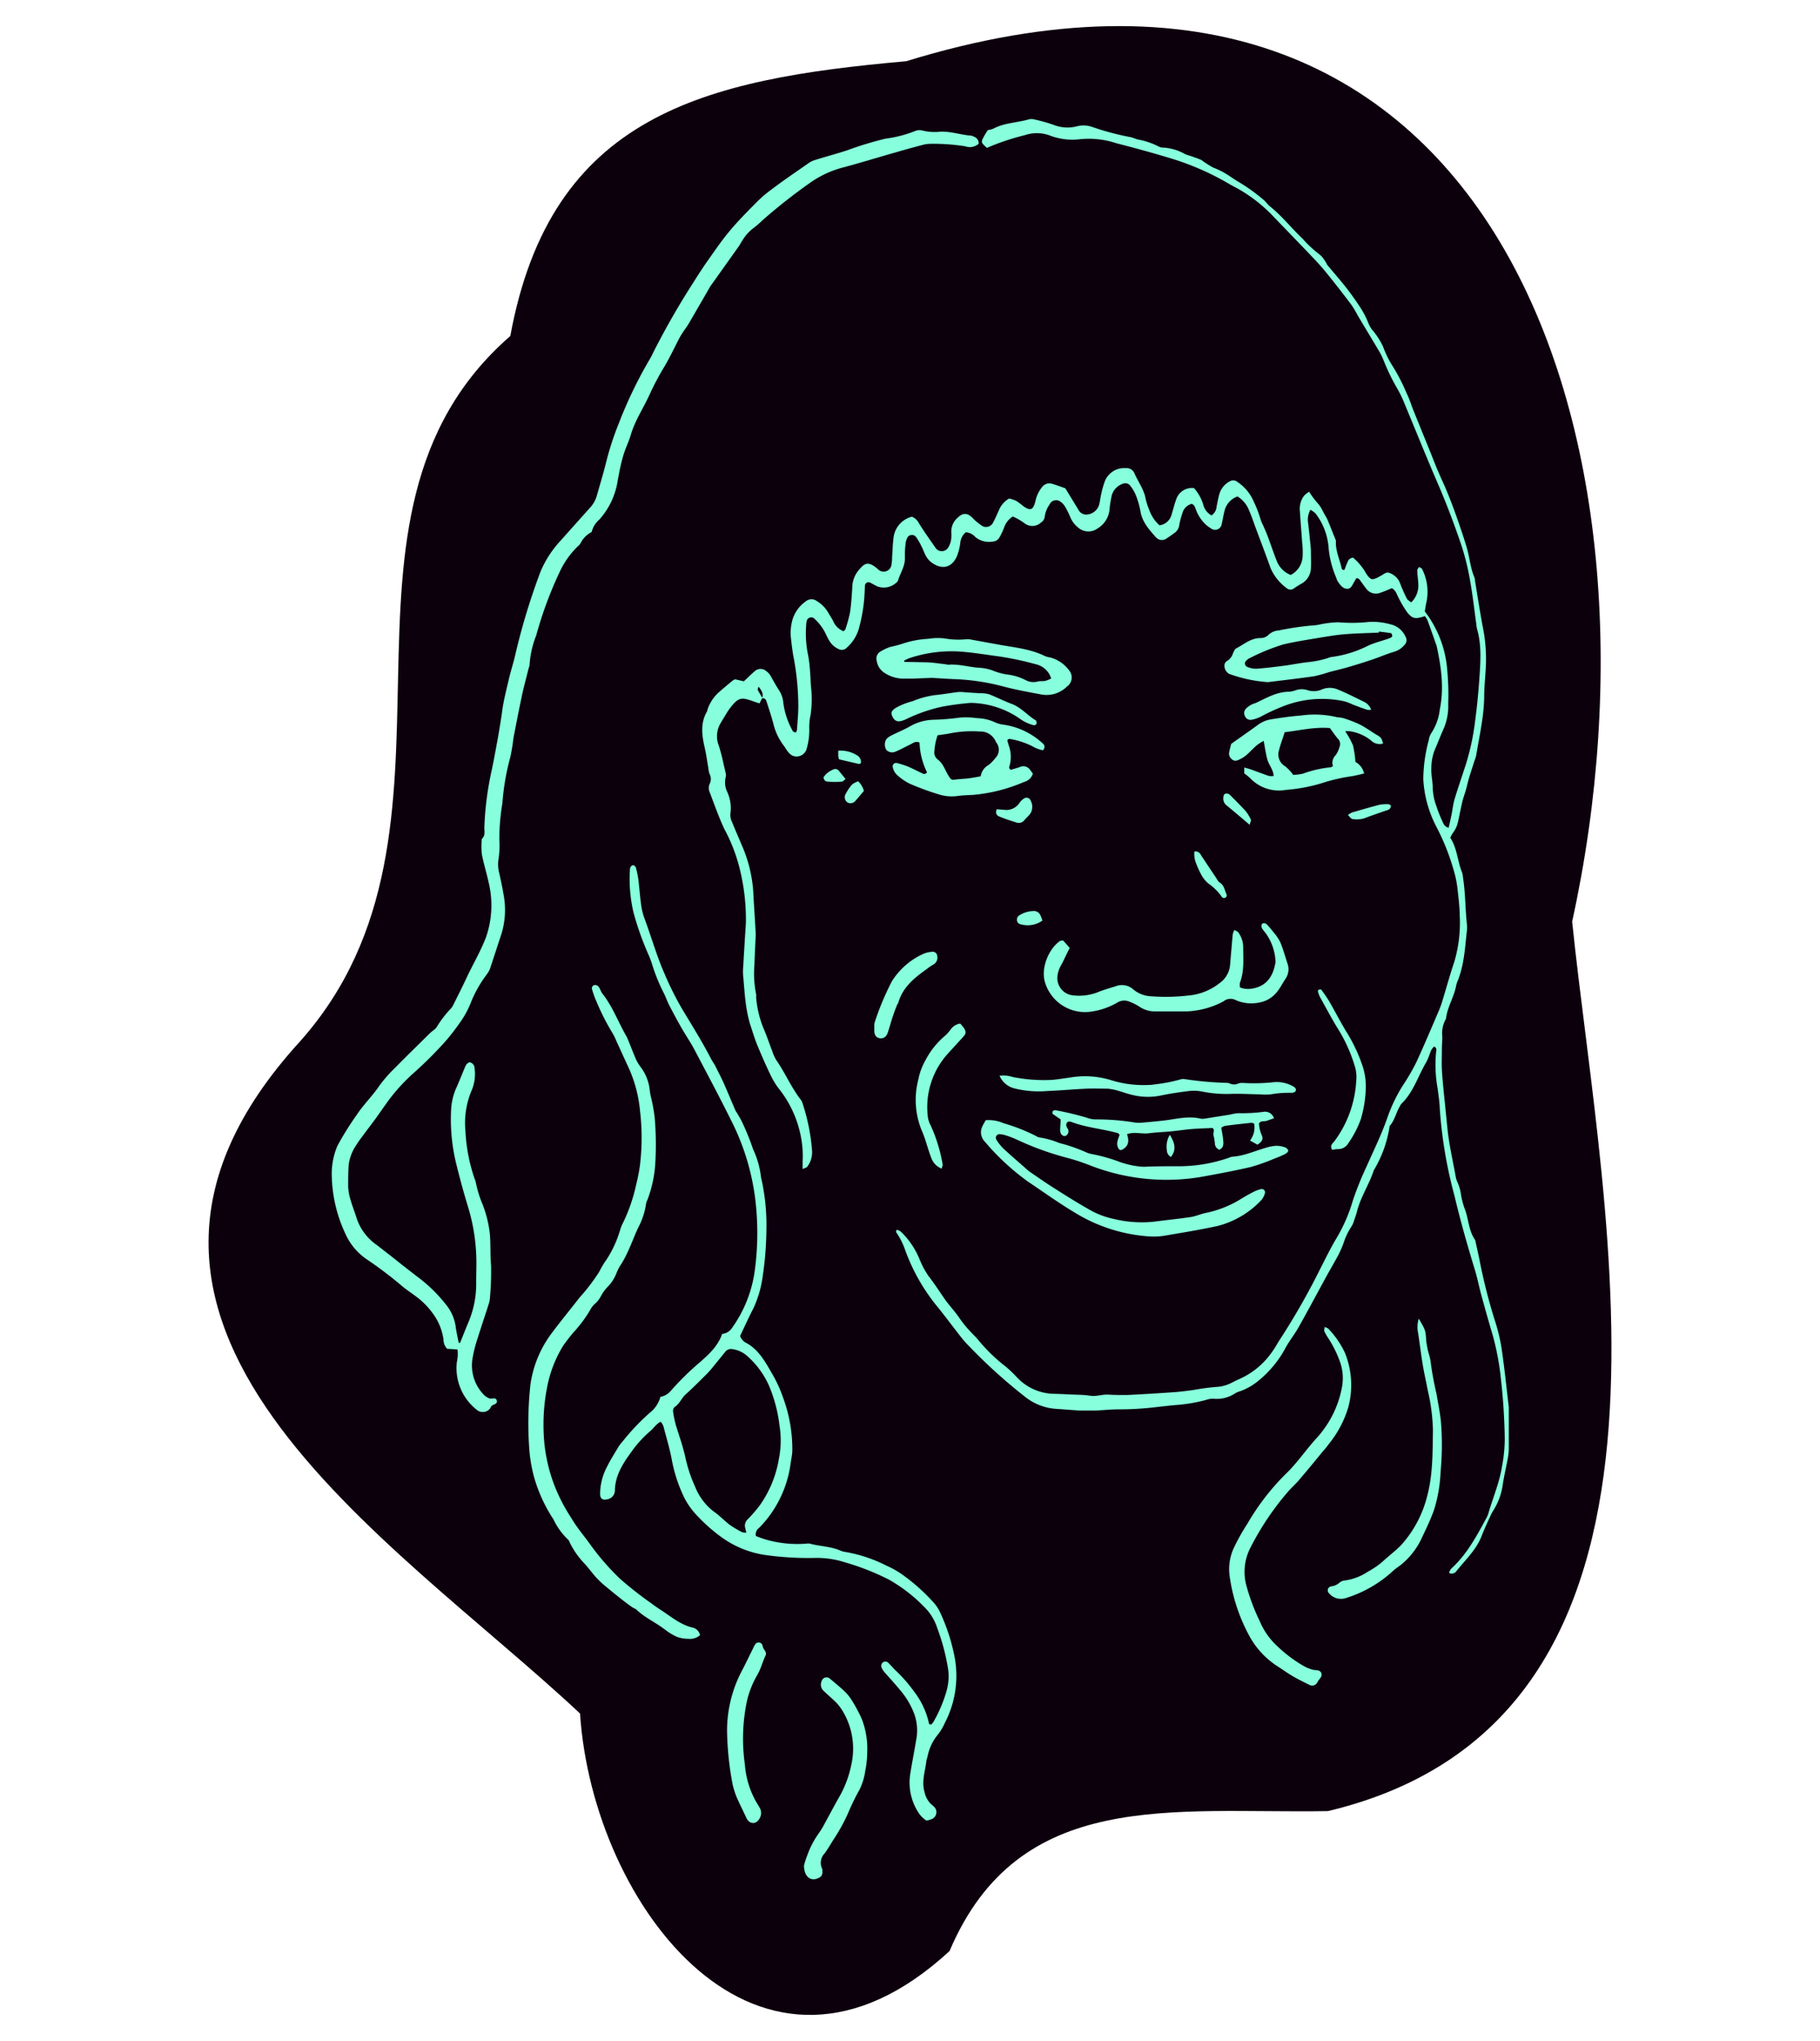 <svg id="Layer_1" data-name="Layer 1" xmlns="http://www.w3.org/2000/svg" viewBox="0 0 330 370"><defs><style>.cls-1{fill:#0d000d;}.cls-2{fill:#87ffdd;}</style></defs><path class="cls-1" d="M285.06,167.07c5.52,53.73,26.26,144.47-44.29,161.25-28.14.48-56-4.28-68.6,25.37-34.46,31.74-64.71-8.16-67-43.06C71.27,278.82,7.58,240,54.41,188.78c34.42-38.66.26-94.9,38.12-127.87,7.35-40.12,35.08-46.56,71.78-49.81C271.12-21.83,304.3,79.37,285.06,167.07Z"/><path class="cls-2" d="M138.18,126.61c.49-.12.7.22.81.56.45,1.41.93,2.81,1.29,4.24a10.63,10.63,0,0,0,1.85,3.79c.26.34.45.74.73,1.06a2.44,2.44,0,0,0,.82.72,1.9,1.9,0,0,0,2.6-1.29,12.45,12.45,0,0,0,.46-3.46,10.12,10.12,0,0,1,.22-2.55,19.68,19.68,0,0,0,.11-5c-.11-.91-.09-1.84-.18-2.75a23.81,23.81,0,0,0-.43-3.48,19.31,19.31,0,0,1-.27-5.31,2.43,2.43,0,0,1,.08-.54.83.83,0,0,1,1.44-.4,9,9,0,0,1,2,2.68,12.49,12.49,0,0,0,.68,1.31,3.69,3.69,0,0,0,1.64,1.46,1.22,1.22,0,0,0,1.51-.24,7.22,7.22,0,0,0,2.26-3.73,29.93,29.93,0,0,0,.91-5.24c.05-.79.08-1.58.13-2.37a.66.66,0,0,1,.85-.49c.5.24,1,.56,1.49.76a3.36,3.36,0,0,0,3.42-.79.75.75,0,0,0,.22-.29c.42-1.4,1.33-2.65,1.25-4.21a17.54,17.54,0,0,1,.12-2.4,2.91,2.91,0,0,1,.27-1.05.94.94,0,0,1,1.66-.22,11.27,11.27,0,0,1,1,1.74c.26.48.41,1,.68,1.5a3.87,3.87,0,0,0,.89,1.18c1.71,1.39,3.76,1.47,4.83-1a10,10,0,0,0,.59-2.31,2.85,2.85,0,0,1,1-2,2.49,2.49,0,0,1,1.74.87,3.9,3.9,0,0,0,3.14.82,1.48,1.48,0,0,0,1.21-.73,10.78,10.78,0,0,0,.86-1.82,3.86,3.86,0,0,1,1.58-2,11.14,11.14,0,0,1,2.22,1.3,2.3,2.3,0,0,0,2.91-.22,1.4,1.4,0,0,0,.66-1.06,4.94,4.94,0,0,1,.88-2.2,1.29,1.29,0,0,1,2-.48,2.9,2.9,0,0,1,.76.8c.38.63.71,1.29,1,2a4.81,4.81,0,0,0,1.74,2.11,2.78,2.78,0,0,0,3.16-.06,4.49,4.49,0,0,0,2.21-3.44,15.62,15.62,0,0,1,.32-2.16,3.09,3.09,0,0,1,2-2.49,1.15,1.15,0,0,1,1.49.39,7.34,7.34,0,0,1,1,1.75,15.57,15.57,0,0,1,.8,2.84c.32,1.94,1.58,3.31,2.8,4.69a1.44,1.44,0,0,0,2,.16c.48-.29.92-.63,1.37-.95a2,2,0,0,0,.85-1.37,14.65,14.65,0,0,1,.56-2.14,2.36,2.36,0,0,1,1.7-1.76c.58.2.63.74.82,1.17a7.13,7.13,0,0,0,1.74,2.59,5.78,5.78,0,0,0,.9.66,1.22,1.22,0,0,0,2-.82c.18-.71.27-1.45.46-2.16A3.68,3.68,0,0,1,224.38,90a5.09,5.09,0,0,1,2.13,2.61c.45,1,.79,2.07,1.18,3.11.9,2.42,1.83,4.84,2.69,7.27a8.9,8.9,0,0,0,3,3.69,1,1,0,0,0,1.21,0c.41-.29.83-.55,1.26-.8a3.34,3.34,0,0,0,1.84-2.81c.06-1.1,0-2.21,0-3.31-.05-.86-.16-1.71-.24-2.57s-.18-1.46-.23-2.19a3.71,3.71,0,0,1,.38-2.59,4.14,4.14,0,0,1,.93.67,11.56,11.56,0,0,1,2.36,6.11,17.44,17.44,0,0,0,1.39,5.53,3.71,3.71,0,0,0,.27.68c.43.6.89,1.29,1.67,1.34s1-.76,1.37-1.34l.32-.56c.49-.06.62.27.8.5.33.44.63.91,1,1.36a2.17,2.17,0,0,0,2.66.72c.7-.22,1.37-.54,2-.79.75.42.88,1.12,1.2,1.71a21.38,21.38,0,0,0,1.49,2.54c1,1.31,1.53,1.41,3.29.81a3.57,3.57,0,0,1,.47.72c.55,1.5,1.08,3,1.61,4.52a1.27,1.27,0,0,1,.06.18c.84,3.81,1.37,7.65.57,11.52a9.7,9.7,0,0,1-1.56,4.3,3.17,3.17,0,0,0-.43,1.21,27.9,27.9,0,0,0-1,7.1,21.11,21.11,0,0,0,2.38,8.65,41.31,41.31,0,0,1,3.38,8.77,19,19,0,0,1,.43,2.35c.18,1.65.4,3.31.42,5a25.1,25.1,0,0,1-1,8.39c-.75,2.22-1.37,4.48-2.05,6.71a18.1,18.1,0,0,1-.66,1.92c-1.36,3.18-2.7,6.35-4.14,9.49a40.51,40.51,0,0,1-2.6,4.46,28.71,28.71,0,0,0-2.74,5.83c-1.06,3-2.49,5.89-3.78,8.82a56.73,56.73,0,0,0-2.41,6,29.27,29.27,0,0,1-2.83,6.6c-1.15,1.89-2.12,3.9-3.13,5.87a127.3,127.3,0,0,1-7.24,12.69c-.51.77-.93,1.6-1.49,2.34a14.2,14.2,0,0,1-5.95,4.89c-.46.19-.9.44-1.34.65a6.71,6.71,0,0,1-2.84.76,40.55,40.55,0,0,0-4.07.55c-1.17.15-2.34.32-3.52.4q-4.28.3-8.56.51c-1.11,0-2.24,0-3.36-.07s-2.18.38-3.31.2-2.23-.17-3.35-.22-2.24-.11-3.35-.13a9.41,9.41,0,0,1-6.58-3,22.38,22.38,0,0,0-2-1.91,30.79,30.79,0,0,1-5.13-5c-.31-.38-.68-.71-1-1.06a20.12,20.12,0,0,1-2.35-2.85c-.76-1.11-1.7-2.11-2.5-3.2-1-1.43-2-3-3.06-4.35a15.78,15.78,0,0,1-1.6-3,14.73,14.73,0,0,0-3-4.63c-.34-.32-.65-.72-1.2-.7,0,.18-.11.33-.07.38a13.15,13.15,0,0,1,1.66,3.28,34.81,34.81,0,0,0,5.48,9.81c1.6,1.95,3.11,4,4.68,6a17.66,17.66,0,0,0,1.35,1.52,96.14,96.14,0,0,0,10.32,9.33,10.08,10.08,0,0,0,5.67,2.12c1.42.09,2.85.23,4.28.3.87,0,1.74,0,2.61,0,1.49-.06,3-.23,4.48-.22a56.41,56.41,0,0,0,6.5-.39c1.42-.16,2.84-.33,4.27-.44a28.42,28.42,0,0,0,4.94-.89,3.82,3.82,0,0,1,1.28-.21,6,6,0,0,0,4-1,4.41,4.41,0,0,1,1-.4,11.27,11.27,0,0,0,3.18-1.85,19.47,19.47,0,0,0,5-6.11c.69-1.23,1.59-2.35,2.28-3.58,1.75-3.11,3.43-6.27,5.14-9.4.71-1.29,1.47-2.56,2.16-3.87a18.17,18.17,0,0,0,.86-2,12.28,12.28,0,0,1,1.43-3,3.65,3.65,0,0,0,.45-1c.2-.58.41-1.16.56-1.75.65-2.58,2.17-4.82,3-7.32a.87.87,0,0,1,.07-.17,21.82,21.82,0,0,0,2.81-7.72c0-.12,0-.27.11-.35.86-1,1.09-2.34,1.75-3.44a2.55,2.55,0,0,1,.29-.48c2.16-2.07,3-4.94,4.43-7.4.44-.73.68-1.58,1-2.36a3.62,3.62,0,0,1,.52-.65c.55.29.41.69.36,1a24,24,0,0,0,.28,6.61c.15,1.22.35,2.44.39,3.67a81.42,81.42,0,0,0,2.67,15.8c1.06,4.5,2.33,8.93,3.67,13.34.47,1.53.77,3.1,1.19,4.64.67,2.44,1.35,4.87,2.07,7.29a47.86,47.86,0,0,1,1.47,7.78,110.17,110.17,0,0,1,.71,11,27.53,27.53,0,0,1-.52,5.12c-.48,2.94-1.67,5.66-2.48,8.49a3.71,3.71,0,0,1-.3.68c-1.78,3.31-3.55,6.63-6.39,9.23a2.07,2.07,0,0,0-.37.61s0,.11.05.23a1.07,1.07,0,0,0,1.28-.43c1.6-2,3.55-3.8,4.52-6.28.47-1.2,1-2.37,1.55-3.54a7.36,7.36,0,0,1,.6-1.15,11.88,11.88,0,0,0,1.72-4.82c.25-1.58.62-3.14.91-4.71a10,10,0,0,0,.16-1.64c0-2.34,0-4.68,0-7a5,5,0,0,0,0-.55c-.43-3.61-.79-7.22-1.33-10.8a33.36,33.36,0,0,0-1.29-5.19,100.5,100.5,0,0,1-2.66-10.55c-.23-1.14-.49-2.28-.74-3.42a1.07,1.07,0,0,0-.1-.36c-1.13-1.62-1.15-3.6-1.78-5.38a14.49,14.49,0,0,1-.74-2.65,8.69,8.69,0,0,0-.76-2.64,3.69,3.69,0,0,1-.24-.88c-.51-2.84-1.18-5.67-1.47-8.54-.21-2-.4-4-.61-6-.16-1.59-.32-3.18-.41-4.77-.06-1.22,0-2.46,0-3.68,0-.8.1-1.6.07-2.4a5.23,5.23,0,0,1,.6-3,.53.53,0,0,0,.08-.17c.21-2,1.39-3.8,1.8-5.79a4.52,4.52,0,0,1,.25-.89c1.26-3,1.39-6.22,1.75-9.39a4.76,4.76,0,0,0,0-.92c-.32-2.87-.27-5.77-.73-8.63a3.87,3.87,0,0,0-.17-.9c-.82-2-.87-4.34-2.13-6.27a6.48,6.48,0,0,1,.57-1,4.9,4.9,0,0,0,.86-2c.27-1.2.49-2.41.78-3.6.17-.72.44-1.41.64-2.12s.35-1.43.56-2.13c.3-1,.63-2,.95-3a8.68,8.68,0,0,0,.34-1.06c.57-3.51,1.4-7,1.45-10.57,0-1.84.21-3.67.3-5.51a29.11,29.11,0,0,0-.47-6.78c-.56-2.89-1-5.81-1.48-8.72a2.86,2.86,0,0,0-.13-.73c-.74-1.71-.85-3.57-1.37-5.33s-1.11-3.5-1.72-5.24-1.17-3.23-1.82-4.82c-.53-1.31-1.15-2.58-1.7-3.88-.43-1-.83-2.05-1.24-3.08l-3.19-7.86c-.41-1-.71-2.1-1.22-3.08a33.81,33.81,0,0,0-2.51-4.9,17.76,17.76,0,0,1-1.79-3.63,13.78,13.78,0,0,0-2-3.07,4.81,4.81,0,0,1-.69-1.26,16.32,16.32,0,0,0-1.45-2.78c-.84-1.28-1.74-2.54-2.69-3.75s-2.13-2.55-3.2-3.83c-.19-.23-.28-.54-.47-.78a4.45,4.45,0,0,0-1.05-1.25,20.15,20.15,0,0,1-3-2.79c-2-1.88-3.73-4.11-5.91-5.86-.43-.35-.75-.82-1.16-1.19a34.27,34.27,0,0,0-5-3.54l-.93-.61a14.43,14.43,0,0,0-3.27-1.74A20,20,0,0,1,217.82,29c-.62-.28-1.27-.48-1.9-.71a9.44,9.44,0,0,1-1.06-.36,9,9,0,0,0-4.08-1.18,1.65,1.65,0,0,1-.72-.2,13.23,13.23,0,0,0-3.68-1.25c-.48-.1-.93-.35-1.41-.44A48.66,48.66,0,0,1,198,23a4.76,4.76,0,0,0-2.75-.1,6.81,6.81,0,0,1-4.2-.26,29.08,29.08,0,0,0-3.57-1,1.83,1.83,0,0,0-.93,0c-2.13.62-4.44.61-6.45,1.69a4.53,4.53,0,0,1-1,.26c-.23.39-.51.79-.73,1.22-.53,1-.52,1,.58,2,.29-.13.63-.26.95-.41a46.05,46.05,0,0,1,6-1.92,6.74,6.74,0,0,1,4.39.06,11.4,11.4,0,0,0,5.69.68,16,16,0,0,1,6.45.75c3.36.86,6.72,1.78,10,2.78a49.07,49.07,0,0,1,10.54,4.65c.53.31,1.09.59,1.63.89A27.4,27.4,0,0,1,231,39.36c2.44,2.54,4.9,5.06,7.32,7.62.86.89,1.67,1.83,2.44,2.79q2.21,2.74,4.32,5.55a21.05,21.05,0,0,1,1.12,1.9c1.23,2.07,2.48,4.12,3.7,6.18a11.89,11.89,0,0,1,1,2,38.26,38.26,0,0,0,2.6,5.3,19.36,19.36,0,0,1,.9,1.83c2.11,5.06,4.15,10.14,6.32,15.17,1.57,3.62,2.95,7.31,4.21,11a45.43,45.43,0,0,1,1.6,6.43c.49,2.66.78,5.35,1.15,8a5.56,5.56,0,0,0,.14.91c.89,3.09.6,6.23.39,9.35-.18,2.51-.43,5-.77,7.52a43.91,43.91,0,0,1-1.68,7.75c-.67,2.05-1.37,4.08-2,6.15-.28.94-.38,1.92-.57,2.89-.16.77-.34,1.54-.52,2.36-.84-.21-1-.87-1.24-1.39a23.62,23.62,0,0,1-1-2.57,10.54,10.54,0,0,1-.65-3.22c0-1.2-.31-2.41-.25-3.64a9.16,9.16,0,0,1,.59-3.24c.59-1.36,1.11-2.74,1.72-4.08a10.53,10.53,0,0,0,.75-4.34,47.08,47.08,0,0,0-.17-6,19.9,19.9,0,0,0-4.08-10.74c.09-.51.15-1.06.28-1.59a9.1,9.1,0,0,0-.77-6.09c-.07-.17-.35-.26-.54-.38-.11.19-.33.39-.33.59,0,.79.14,1.59.18,2.39a4.25,4.25,0,0,1-1.28,3.44c-.26-.22-.62-.38-.77-.65-.41-.76-.74-1.56-1.08-2.34a8.09,8.09,0,0,0-.34-.86,3.34,3.34,0,0,0-1.82-1.51c-.59-.18-1,.3-1.53.55l-.49.28c-1.11.54-1.32.46-2.1-.63a10.43,10.43,0,0,0-2.4-2.94,1.09,1.09,0,0,0-1,.77c-.23.48-.4,1-.58,1.44-.48.06-.49-.25-.54-.45-.38-1.61-1.12-3.15-1-4.85-.5-1.25-1-2.51-1.51-3.75-.25-.56-.61-1.07-.88-1.62a5.56,5.56,0,0,0-1-1.5,16,16,0,0,1-1.47-2,4.86,4.86,0,0,0-.9.71,3.91,3.91,0,0,0-.78,2.78c.13,2,.29,3.93.43,5.89a13.7,13.7,0,0,1,.07,2.39,4,4,0,0,1-2.16,3.32,4.47,4.47,0,0,1-2.53-2.53c-.59-1.49-1.09-3-1.65-4.5-.23-.63-.52-1.25-.78-1.87a7.22,7.22,0,0,1-.56-1.36A20.79,20.79,0,0,0,227.36,91a8.15,8.15,0,0,0-3-3.64,1.19,1.19,0,0,0-1.4-.09,3.82,3.82,0,0,0-1.9,2.41c-.2.71-.32,1.44-.47,2.16a2.07,2.07,0,0,1-.92,1.59,3,3,0,0,1-1.51-2,8.08,8.08,0,0,0-1.66-2.94,3,3,0,0,0-3.25,2.09c-.32.87-.53,1.77-.8,2.65a2.63,2.63,0,0,1-2.21,2,6.65,6.65,0,0,1-1.84-2.74,12.24,12.24,0,0,1-.68-2.1c-.3-1.68-1.33-3-2-4.53a1.57,1.57,0,0,0-1.62-1,3.79,3.79,0,0,0-3.72,2.25,15.89,15.89,0,0,0-.71,2.47c-.15.6-.2,1.22-.35,1.82a2.49,2.49,0,0,1-2.1,1.86,1.58,1.58,0,0,1-1.7-.88c-.77-1.26-1.54-2.53-2.36-3.86-.75-.26-1.55-.57-2.38-.81a1.64,1.64,0,0,0-1.83.59,5.86,5.86,0,0,0-1.19,2.47c-.41,1.75-.94,1.94-2.37.87a10.07,10.07,0,0,0-1.19-.87,7,7,0,0,0-1.22-.4,4.34,4.34,0,0,0-1.9,2.23c-.33.67-.59,1.37-.95,2a1.43,1.43,0,0,1-2.33.53A8.47,8.47,0,0,1,176.45,94c-1-1.06-1.83-1.11-2.84-.12a3.3,3.3,0,0,0-1.12,2.63,6.56,6.56,0,0,1-.06,1.47,3.65,3.65,0,0,1-.46,1.2,1.36,1.36,0,0,1-2.33.15c-1-1.44-2.06-2.92-3-4.44a2.49,2.49,0,0,0-1.3-1.22A4.46,4.46,0,0,0,162,97.6c-.14,1.1-.16,2.21-.24,3.31a8.81,8.81,0,0,1-.12,1.46,1.43,1.43,0,0,1-2.41.86l-.13-.12c-1.84-1.59-2.47-.87-3.51.38a5,5,0,0,0-1.06,3.08c-.09,1.47-.19,3-.4,4.41a25,25,0,0,1-.81,3c0,.16-.21.28-.36.46a3.4,3.4,0,0,1-1.83-1.71c-.27-.61-.68-1.16-1-1.75a5.89,5.89,0,0,0-2-2,1.62,1.62,0,0,0-2.07.07,6.22,6.22,0,0,0-2.35,3.24,8.71,8.71,0,0,0-.31,3.29c.13,1.1.25,2.2.44,3.29a48.55,48.55,0,0,1,.91,9.16c0,1.41-.15,2.83-.24,4.24a1.78,1.78,0,0,1-.17.49.68.68,0,0,1-.73-.49,13.78,13.78,0,0,1-1.58-4.88,5,5,0,0,0-.87-2.4c-.53-.82-1-1.71-1.48-2.54a2.69,2.69,0,0,0-.75-.79,1.54,1.54,0,0,0-2.06,0c-.66.55-1.26,1.18-2,1.85l-1.57-.36a1.74,1.74,0,0,0-.47.24c-.86.71-1.71,1.42-2.55,2.16a7.36,7.36,0,0,0-2,3.09c-.05.11,0,.25-.1.35-1.2,2.09-.93,4.26-.42,6.46.29,1.26.46,2.54.68,3.81a4.24,4.24,0,0,0,.23,1.08,1.89,1.89,0,0,1,0,1.76,1.92,1.92,0,0,0,.05,1.62c.83,2.18,1.6,4.38,2.59,6.51A30.76,30.76,0,0,1,134,157a38.1,38.1,0,0,1,1.24,10.41c-.18,2.7-.34,5.4-.5,8.1a7.94,7.94,0,0,0,0,1.29c.29,3.12.4,6.27,1.4,9.28.39,1.17.74,2.35,1.21,3.48.8,1.93,1.64,3.85,2.56,5.72a13.83,13.83,0,0,0,1.62,2.47,20,20,0,0,1,4,10.75,19.7,19.7,0,0,1,0,2c0,.41,0,.83,0,1.43.38-.19.72-.25.85-.44a4.34,4.34,0,0,0,.87-2.78,36.08,36.08,0,0,0-1.66-8.48,3,3,0,0,0-.37-.84c-1.76-2.25-2.85-4.9-4.48-7.23a7.93,7.93,0,0,1-.74-1.68c-.54-1.37-1-2.8-1.59-4.13a19,19,0,0,1-1.31-5.54c0-.18.05-.38,0-.55a18.92,18.92,0,0,1-.31-5.31c.05-1.77.15-3.54.23-5.31a5.11,5.11,0,0,0,0-.55c-.15-2.57-.32-5.15-.46-7.73a25.23,25.23,0,0,0-2.15-8.35c-.54-1.31-1.13-2.6-1.64-3.91a3,3,0,0,1-.34-1.6,7,7,0,0,0-.57-3.94,4,4,0,0,1-.28-2.69,1.39,1.39,0,0,0,0-.73c-.4-1.66-.72-3.36-1.26-5a4.61,4.61,0,0,1,.31-4c.38-.64.77-1.27,1.15-1.9.13-.21.26-.42.4-.62,1.73-2.31,2.17-2.27,4.53-1.44.29.11.58.2,1,.33.19-.36.34-.67.51-1-.28-.48-.57-.95-.82-1.43-.05-.11.06-.29.13-.62C138.15,125.23,138.47,125.82,138.18,126.61Z"/><path class="cls-2" d="M81.07,244.51l1.88.12a6.47,6.47,0,0,1-.11,2.26,9.61,9.61,0,0,0,3.59,8.67,1.69,1.69,0,0,0,2.35-.13,2.65,2.65,0,0,0,.28-.47c.28-.42,1.25-.34,1-1.13-.23-.61-.91-.15-1.34-.33a3.12,3.12,0,0,1-.92-.58,7.62,7.62,0,0,1-2.13-6.61,24.52,24.52,0,0,1,1-3.91c.62-2,1.31-4,1.94-6a5.06,5.06,0,0,0,.25-1.44,53.29,53.29,0,0,0,.18-5.51c-.17-1.83-.07-3.69-.2-5.52a20.9,20.9,0,0,0-1.32-5.55,20.41,20.41,0,0,1-1.24-4,3.58,3.58,0,0,0-.23-.7A31.25,31.25,0,0,1,84.39,205a15.17,15.17,0,0,1,1.15-7.38,7.54,7.54,0,0,0,.5-4,1.09,1.09,0,0,0-.87-1.05c-.56.14-.74.6-.93,1.06-.47,1.14-.93,2.28-1.42,3.4a11.13,11.13,0,0,0-1,3.72,33.83,33.83,0,0,0,1,10.61c.6,2.44,1.27,4.88,2,7.28a34.45,34.45,0,0,1,1.52,8.7c.09,1.65,0,3.32,0,5A17.83,17.83,0,0,1,85,239.54c-.55,1.3-1.06,2.61-1.58,3.9l-.22,0a1.17,1.17,0,0,1-.09-.32c-.18-.91-.39-1.8-.5-2.71a8.08,8.08,0,0,0-1.69-3.84,26.72,26.72,0,0,0-5.3-5.16L73,229.37c-.87-.69-1.74-1.39-2.62-2.07s-1.55-1.22-2.35-1.81a9.54,9.54,0,0,1-3.45-4.92c-.36-1.12-.79-2.21-1.1-3.33a8.94,8.94,0,0,1-.35-2.17c0-1.29,0-2.59.09-3.88a8.16,8.16,0,0,1,1.36-3.58c.44-.74,1-1.42,1.49-2.11.66-.89,1.34-1.77,2-2.67.83-1.15,1.63-2.32,2.47-3.47a33.59,33.59,0,0,1,4.09-4.51,71.92,71.92,0,0,0,6.31-6.28,44.88,44.88,0,0,0,2.79-3.67,16.93,16.93,0,0,0,1.76-3.44,22,22,0,0,1,2.63-4.63,6,6,0,0,0,.68-1.09c.73-2.15,1.41-4.31,2.13-6.46a14.89,14.89,0,0,0,.34-7.29c-.19-1.21-.47-2.4-.72-3.6a6.31,6.31,0,0,1-.18-2.53,15.71,15.71,0,0,0,.17-3.63,39.46,39.46,0,0,1,.55-6.6,43.83,43.83,0,0,1,1.43-8.34,33.08,33.08,0,0,0,.57-3.45c.5-2.59,1-5.18,1.55-7.76.36-1.68.82-3.33,1.23-5a2.18,2.18,0,0,0,.15-.54,17.32,17.32,0,0,1,1.21-5.36,70.39,70.39,0,0,1,4.44-11.9A15.46,15.46,0,0,1,104.81,99a1.76,1.76,0,0,0,.47-.56,4.61,4.61,0,0,1,2-2,4.28,4.28,0,0,1,1.39-2.25A13.66,13.66,0,0,0,112,87.14c.27-1.51.55-3,1-4.5.36-1.3,1-2.52,1.37-3.8.81-2.75,2.46-5.1,3.58-7.69a49.63,49.63,0,0,1,2.63-4.87c.92-1.6,1.71-3.27,2.56-4.91.17-.32.36-.64.56-.95.4-.62.86-1.2,1.23-1.84,1.27-2.17,2.52-4.35,3.78-6.53a4.63,4.63,0,0,1,.31-.46l4.93-6.93c.25-.35.43-.75.68-1.1a7.72,7.72,0,0,1,1.8-2.07,18.18,18.18,0,0,0,1.84-1.57,100,100,0,0,1,8.58-6.76,18.32,18.32,0,0,1,6.2-2.85c3.18-.86,6.33-1.83,9.5-2.73,1.55-.45,3.11-.88,4.67-1.29a5.69,5.69,0,0,1,1.47-.22,37.3,37.3,0,0,1,6.33.45,2.42,2.42,0,0,0,2.43-.46,1.23,1.23,0,0,0-.85-1.27,1.51,1.51,0,0,0-.52-.2c-1.85-.13-3.64-.79-5.52-.72a9.3,9.3,0,0,1-3.32-.21,2,2,0,0,0-1.28.08,21.89,21.89,0,0,1-5.37,1.39,62.24,62.24,0,0,0-7.12,2.17l-1.42.44c-1.49.44-3,.86-4.46,1.33a4.27,4.27,0,0,0-1.13.61c-2.19,1.53-4.37,3-6.52,4.63a22.42,22.42,0,0,0-2.68,2.28c-1.7,1.71-3.4,3.42-4.94,5.26s-2.75,3.65-4.07,5.51c-.85,1.21-1.66,2.46-2.44,3.71a141.56,141.56,0,0,0-7.45,13,9.18,9.18,0,0,1-.52,1,78.34,78.34,0,0,0-5.62,11.63,53.76,53.76,0,0,0-2.34,7.18c-.49,2-1.11,4-1.67,6a5.44,5.44,0,0,1-1.28,2.22c-1.73,1.94-3.47,3.87-5.19,5.81A19.19,19.19,0,0,0,98,103.64,119.64,119.64,0,0,0,93.36,119c-.33,1.38-.77,2.73-1.09,4.1-.46,2-1,4-1.24,6-.25,1.7-.52,3.4-.83,5.09s-.64,3.5-1,5.24A57.37,57.37,0,0,0,87.82,150c0,.71.21,1.5-.46,2.08a14.73,14.73,0,0,0,0,2.74c.33,1.75.88,3.46,1.25,5.2a17.57,17.57,0,0,1-.53,10c-1,2.56-2.38,4.87-3.52,7.32-.75,1.62-1.57,3.21-2.36,4.81a3.47,3.47,0,0,1-.38.61,19.71,19.71,0,0,0-2.6,3.36c-.25.46-.81.74-1.21,1.13-2.16,2.13-4.33,4.24-6.45,6.4a24.3,24.3,0,0,0-2.8,3.21c-1.24,1.85-2.87,3.39-4.08,5.25a53.64,53.64,0,0,0-3.52,5.65,13.05,13.05,0,0,0-1,5.59,25.93,25.93,0,0,0,2.47,10.32,11,11,0,0,0,4,4.71,73.17,73.17,0,0,1,6.07,4.59c.83.73,1.78,1.34,2.66,2a14,14,0,0,1,3.13,3.15,10.34,10.34,0,0,1,1.93,4.74A2.38,2.38,0,0,0,81.07,244.51Z"/><path class="cls-2" d="M134.19,242.19c.8-1.67,1.56-3.36,2.41-5a20.08,20.08,0,0,0,1.69-5.81,60.27,60.27,0,0,0,.67-8.27,38.62,38.62,0,0,0-.85-9.15,6.6,6.6,0,0,1-.15-.72,16,16,0,0,0-1.42-4.92,42.93,42.93,0,0,0-2.09-5.12c-.23-.43-.48-.86-.72-1.28-.12-.21-.29-.41-.39-.63-.73-1.69-1.43-3.4-2.18-5.08-.45-1-1-2-1.48-3-.23-.43-.53-.83-.76-1.27-1.6-3.12-3.48-6.09-5.28-9.1a55.58,55.58,0,0,1-3.19-6.42c-1.44-3.28-2.39-6.72-3.64-10.05a11.54,11.54,0,0,1-.56-2.32c-.21-1.52-.31-3-.5-4.57a16.08,16.08,0,0,0-.44-2.15c0-.2-.29-.36-.41-.5-.58.08-.66.47-.68.82a26.39,26.39,0,0,0,.67,7.86,53.37,53.37,0,0,0,2.73,7.64,15.64,15.64,0,0,1,.64,1.73,31.87,31.87,0,0,0,2,4.95c.4.76.67,1.59,1.06,2.36.74,1.42,1.49,2.83,2.29,4.22s1.58,2.51,2.27,3.81c2.33,4.42,4.68,8.82,6.89,13.29a43.1,43.1,0,0,1,4.33,15.38,50.41,50.41,0,0,1-.35,12.15,23.21,23.21,0,0,1-4,9.66,2.38,2.38,0,0,1-1.81,1.11c-.75,2.18-2.36,3.67-4,5.11a50.84,50.84,0,0,0-5.29,5.19,3.17,3.17,0,0,1-1.9,1.11,5.47,5.47,0,0,1-1.92,2.88,40.31,40.31,0,0,0-4.85,5.1,10.72,10.72,0,0,0-.79,1c-.79,1.33-1.62,2.63-2.28,4a10.66,10.66,0,0,0-1.1,4.64c0,.88.52,1.19,1.37.94a1.62,1.62,0,0,0,1.31-1.59c.06-2.67,1.38-4.77,2.89-6.85a20.93,20.93,0,0,1,3.57-3.95c.61-.5,1-1.25,1.85-1.65a3.12,3.12,0,0,1,.48.77c.52,2,1.1,3.91,1.49,5.9a27.15,27.15,0,0,0,2.34,7.17,13.91,13.91,0,0,0,2.51,3.41,30.4,30.4,0,0,0,4.33,3.77,18,18,0,0,0,7.51,3.09,55.87,55.87,0,0,0,9.49.57,16.66,16.66,0,0,1,5.15.77,44.84,44.84,0,0,1,8.14,3.2,28.59,28.59,0,0,1,6.81,5.41,9.35,9.35,0,0,1,1.9,3.36,37.9,37.9,0,0,1,1.85,6.77,9.65,9.65,0,0,1-.21,4.74,25,25,0,0,1-2.31,5.43,3.93,3.93,0,0,1-.41.52c-.45.05-.46-.26-.49-.46a14.57,14.57,0,0,0-2.6-5.46,26.82,26.82,0,0,0-3.52-4c-.39-.4-.75-.82-1.14-1.21a.75.75,0,0,0-1-.15.81.81,0,0,0-.26,1,3.63,3.63,0,0,0,.61.91c1,1.12,2,2.23,2.92,3.35a14.46,14.46,0,0,1,2.27,3.81,8.9,8.9,0,0,1,.45,5.08c-.33,2-.73,4-1.05,6a10,10,0,0,0,1.35,6.91,4.75,4.75,0,0,0,1.58,1.64,4.38,4.38,0,0,0,.84-.23,1.36,1.36,0,0,0,.42-2.38c-.17-.18-.38-.32-.56-.5a4.36,4.36,0,0,1-1.06-2.07c-.54-1.89.08-3.64.32-5.45,0-.36.18-.72.25-1.08a8.84,8.84,0,0,1,1.88-3.91,9.83,9.83,0,0,0,1.22-2.05,18.5,18.5,0,0,0,1.82-11.81,34.87,34.87,0,0,0-2.71-8.37,7.18,7.18,0,0,0-1.12-1.67,34.51,34.51,0,0,0-5.51-4.95,16.5,16.5,0,0,0-3.06-1.75,26,26,0,0,0-7.4-2.47,3.16,3.16,0,0,1-.9-.24c-1.78-.78-3.75-.78-5.6-1.28a1.52,1.52,0,0,0-.56,0,20.62,20.62,0,0,1-6.46-.49,17.22,17.22,0,0,1-2.74-.89,1.39,1.39,0,0,1,.52-1.42,19.62,19.62,0,0,0,2.87-3.62,20.58,20.58,0,0,0,2.85-7.73c.09-.85.31-1.69.36-2.55a27,27,0,0,0-1.66-9.73,24.28,24.28,0,0,0-2.16-4.64c-1.15-2-2.32-4.1-4.51-5.3A2.27,2.27,0,0,1,134.19,242.19Zm1.13,35.65a2.83,2.83,0,0,1-.77-.08,19.29,19.29,0,0,1-2.23-1.33c-1-.78-1.92-1.74-3-2.49a10.58,10.58,0,0,1-3.28-4.41,26.3,26.3,0,0,1-1.79-5.42c-.43-1.93-1.09-3.77-1.67-5.65a17.77,17.77,0,0,1-.53-2.51,1,1,0,0,1,.23-.85c.93-.58,1.28-1.63,2.06-2.34,1.33-1.2,2.59-2.47,3.86-3.73a16.2,16.2,0,0,0,1.21-1.4c.71-.85,1.4-1.72,2.1-2.58a1.32,1.32,0,0,1,1.33-.47,5.08,5.08,0,0,1,2.52,1.13,15.69,15.69,0,0,1,4.13,5.62,26.53,26.53,0,0,1,1.85,7.11,16.83,16.83,0,0,1-.12,6.05,20.27,20.27,0,0,1-3.5,8.46,27.41,27.41,0,0,1-2.18,2.51,1.55,1.55,0,0,0-.46,1.33C135.13,277.09,135.22,277.37,135.32,277.84Z"/><path class="cls-2" d="M126.92,296.44a1.72,1.72,0,0,0-1.32-1.38c-2.19-.51-3.85-1.94-5.66-3.12-.62-.4-1.23-.82-1.82-1.27a65.36,65.36,0,0,1-5.69-4.46,44.73,44.73,0,0,1-5.45-6.28c-1.11-1.56-2.38-3-3.34-4.66a31.86,31.86,0,0,1-3.33-6.56,30.33,30.33,0,0,1-1.58-6.81,35.3,35.3,0,0,1,.63-11.18,22.33,22.33,0,0,1,2.68-6.65c.58-.86,1.23-1.68,1.9-2.49a23.11,23.11,0,0,0,3.18-4.3,3.67,3.67,0,0,1,.84-1,4.8,4.8,0,0,0,1-1.32,7.32,7.32,0,0,1,1.31-1.77,7.39,7.39,0,0,0,1.48-2.32,8.58,8.58,0,0,1,.64-1.33c1.46-2.16,2.24-4.64,3.33-7a13.08,13.08,0,0,0,1.43-4.36,2.74,2.74,0,0,1,.25-.69,22.57,22.57,0,0,0,1.43-6.83,58,58,0,0,0-.11-7.91,30,30,0,0,0-.62-3.59,10.17,10.17,0,0,1-.28-1.44,8.32,8.32,0,0,0-1.74-4.39,7.55,7.55,0,0,1-.82-1.43c-.54-1.24-1-2.5-1.53-3.75l-.08-.17c-1.52-2.59-2.53-5.46-4.42-7.85-.26-.34-.38-.77-.61-1.14a.82.82,0,0,0-1-.37.66.66,0,0,0-.24.82,15,15,0,0,0,.75,2.07,42.07,42.07,0,0,0,2.92,5.76,11.42,11.42,0,0,1,.73,1.49c.7,1.51,1.36,3,2.08,4.53a24.42,24.42,0,0,1,2.18,8,41.75,41.75,0,0,1,0,9.93,32,32,0,0,1-.71,3.61,30.35,30.35,0,0,1-2.58,7.28,8.14,8.14,0,0,0-.31.87A20.24,20.24,0,0,1,110,228.3a15.52,15.52,0,0,0-1.33,2.22,34.86,34.86,0,0,1-3.59,4.71c-1.66,2.14-3.39,4.24-5,6.39a20.25,20.25,0,0,0-3.89,9.27,63.85,63.85,0,0,0-.26,11.23,27.32,27.32,0,0,0,.9,5.63,27.71,27.71,0,0,0,3.53,7.7A12.18,12.18,0,0,0,103,279.1a1.15,1.15,0,0,1,.28.48,15.24,15.24,0,0,0,2.75,3.92c.74.82,1.39,1.73,2.14,2.55a17.18,17.18,0,0,0,1.77,1.63c.94.79,1.9,1.56,2.86,2.32.63.49,1.29,1,1.94,1.42.21.15.47.21.65.37,1.53,1.47,3.49,2.32,5.15,3.6a11,11,0,0,0,2.22,1.35,6,6,0,0,0,2,.34A2.84,2.84,0,0,0,126.92,296.44Z"/><path class="cls-2" d="M178.73,203.07c-.21.39-.45.75-.62,1.14a2.41,2.41,0,0,0,.45,2.74,43.62,43.62,0,0,0,7.88,7.29c2.78,1.86,5.5,3.82,8.37,5.54a29.47,29.47,0,0,0,13.72,4.37,12,12,0,0,0,2.61-.14c3.19-.54,6.38-1.06,9.54-1.74a16.49,16.49,0,0,0,8.06-4.75,3.25,3.25,0,0,0,.63-1.29.6.6,0,0,0-.67-.68,6.16,6.16,0,0,0-1.38.5c-.88.45-1.75.94-2.59,1.47a19.63,19.63,0,0,1-6.22,2.39c-.91.21-1.78.6-2.69.73-2.21.33-4.44.54-6.66.84a21.63,21.63,0,0,1-7.22-.51,14.94,14.94,0,0,1-4.49-1.73c-2.27-1.28-4.46-2.67-6.66-4.07-1.35-.85-2.65-1.79-4-2.69-.2-.14-.39-.31-.58-.47-1.43-1.27-2.89-2.51-4.29-3.81a8.81,8.81,0,0,1-1.26-1.59.66.66,0,0,1,.66-1,4,4,0,0,1,.91.17,17.09,17.09,0,0,1,2.1.79,53.23,53.23,0,0,0,9.45,3.4c1.25.34,2.49.77,3.71,1.23a38,38,0,0,0,20.14,2.18c3.06-.55,6.12-1.12,9.14-1.82a33.42,33.42,0,0,0,4.21-1.49,20.66,20.66,0,0,0,2.05-.87c.25-.12.57-.42.55-.62s-.34-.51-.59-.59a4.8,4.8,0,0,0-1.62-.28,8.57,8.57,0,0,0-2,.41c-2,.58-3.84,1.44-5.92,1.57a3.07,3.07,0,0,0-.71.22,27.73,27.73,0,0,1-9.33,1.51c-2,0-4,0-6,.1a14.5,14.5,0,0,1-3.46-.59,8.87,8.87,0,0,1-1.23-.41,31.1,31.1,0,0,0-4.65-1.29,4.79,4.79,0,0,1-1.25-.39,29.15,29.15,0,0,0-4.74-1.63,15.08,15.08,0,0,0-3.55-1,1.53,1.53,0,0,1-.69-.28,33.71,33.71,0,0,0-5.88-2.31A6.69,6.69,0,0,0,178.73,203.07Z"/><path class="cls-2" d="M187.28,140.26c-.17-.24-.33-.48-.52-.72a1.47,1.47,0,0,0-1.82-.5c-.57.21-1.17.36-1.67.52-.46-.34-.24-.61-.17-.9a6,6,0,0,0-.11-3.27c-.14-.4-.25-.82-.35-1.19.27-.38.57-.22.87-.17a14.25,14.25,0,0,1,3.69,1.26,5.78,5.78,0,0,0,1.89.72.8.8,0,0,0-.09-1.3,13.17,13.17,0,0,0-7.28-3.37,5.68,5.68,0,0,1-1.57-.52,8.74,8.74,0,0,0-3.08-.64,13.59,13.59,0,0,0-3.13-.08,44.08,44.08,0,0,1-4.61.38,9,9,0,0,0-4.1,1.06c-1.16.69-2.44,1.19-3.65,1.81a2.75,2.75,0,0,0-.88.66,1.89,1.89,0,0,0,0,1.92,1.47,1.47,0,0,0,1.72.31c.91-.38,1.77-.87,2.67-1.3.48-.23.92-.66,1.64-.32a13.2,13.2,0,0,0,1.35,5.38.57.57,0,0,1-.83.2c-.9-.41-1.77-.88-2.68-1.26a16,16,0,0,0-1.93-.61.62.62,0,0,0-.76.77,2.66,2.66,0,0,0,.65,1.27,9.81,9.81,0,0,0,2.42,1.7A48.26,48.26,0,0,0,170.2,144a7.73,7.73,0,0,0,3.32.31c.93-.12,1.86-.17,2.79-.2a29.89,29.89,0,0,0,9.36-2.35A2.29,2.29,0,0,0,187.28,140.26Zm-9.46.47c-.66.12-1.38.26-2.11.36s-1.59.12-2.39.22-.84.12-1.39-.77-.91-2.13-1.92-2.87a1.58,1.58,0,0,1-.59-1.49,11.49,11.49,0,0,1,.58-2.89c.85-.13,1.65-.21,2.43-.38a20.51,20.51,0,0,1,5.19-.3,3,3,0,0,1,2.94,1.85,1.19,1.19,0,0,0,.09.15,2.11,2.11,0,0,1-.1,2.73,7.94,7.94,0,0,1-1.27,1.32A2.79,2.79,0,0,0,177.82,140.73Z"/><path class="cls-2" d="M240.18,240.54c0,.34-.14.6-.06.78a9.58,9.58,0,0,0,.73,1.28,20.39,20.39,0,0,1,2.12,4.29,8.86,8.86,0,0,1,.33,4.71,18.57,18.57,0,0,1-3.09,7.25,18.26,18.26,0,0,1-1.62,2c-1.86,2.06-3.41,4.38-5.42,6.31a43.21,43.21,0,0,0-7,9.07,37.39,37.39,0,0,0-2.51,4.5,9.18,9.18,0,0,0-.72,4.87,31.83,31.83,0,0,0,3.51,10.82,15.25,15.25,0,0,0,5.37,5.77c.84.53,1.64,1.12,2.49,1.62,1,.59,2.07,1.12,3.13,1.63a1,1,0,0,0,1.33-.33.58.58,0,0,0,.11-.15c.22-.55.93-.93.71-1.62s-1-.5-1.59-.66a6.87,6.87,0,0,1-1.7-.71,25.11,25.11,0,0,1-5.39-4.23,12.93,12.93,0,0,1-2.5-3.86,36.74,36.74,0,0,1-2.45-6.56,9.52,9.52,0,0,1,.62-6.46,50.41,50.41,0,0,1,6.95-10.43c.61-.7,1.3-1.32,1.9-2,1.41-1.64,2.78-3.31,4.16-5,.43-.52.89-1,1.28-1.57a19.34,19.34,0,0,0,3.61-6.78,15.67,15.67,0,0,0-.59-9.77,16.22,16.22,0,0,0-3-4.4C240.79,240.76,240.51,240.71,240.18,240.54Z"/><path class="cls-2" d="M224.83,179a2.54,2.54,0,0,1,0-.87c.81-2.13.58-4.34.58-6.54a4.56,4.56,0,0,0-.89-2.57c-.12-.17-.39-.25-.69-.43a3,3,0,0,0-.3.73c-.11,1-.19,2.08-.28,3.12-.08.85-.15,1.71-.22,2.57a4.51,4.51,0,0,1-1.92,3.23,10.55,10.55,0,0,1-5.64,2.23,34.85,34.85,0,0,1-6.7.14,5.38,5.38,0,0,1-3.24-1.21,3.09,3.09,0,0,0-3.26-.6c-1.12.35-2.26.66-3.34,1.12a9.47,9.47,0,0,1-4.4.52,3.14,3.14,0,0,1-2.81-3.29,4.84,4.84,0,0,1,.63-2.09c.57-1,1-2.08,1.61-3.21l-1.19-1.36c-.25.05-.46,0-.6.12-2,1.37-3.59,5-2.62,7.7a7.57,7.57,0,0,0,8.28,5.08,12.92,12.92,0,0,0,4.72-1.62,2.4,2.4,0,0,1,2.3-.16,9.46,9.46,0,0,1,1.82.93,5,5,0,0,0,2.82.81h1.3c1.43,0,2.86,0,4.29,0a15.47,15.47,0,0,0,6.76-1.82,2,2,0,0,1,2.24-.22,7,7,0,0,0,4.2.44,5.25,5.25,0,0,0,3.39-2.1c.53-.67.91-1.46,1.39-2.17a3.06,3.06,0,0,0,.38-2.82c-.42-1.28-.78-2.59-1.29-3.83a8.7,8.7,0,0,0-1.23-1.82c-.33-.44-.7-.86-1.07-1.28s-.77-.48-1-.24-.12.69.11,1,.3.39.46.58a9.53,9.53,0,0,1,1.86,5.31c-.42,2.66-1.67,4.51-4.49,4.87A3.88,3.88,0,0,1,224.83,179Z"/><path class="cls-2" d="M169.22,122.9c1.24.07,2.48.16,3.72.21a40.28,40.28,0,0,1,9,1.34c2.22.59,4.48,1,6.74,1.42a5.25,5.25,0,0,0,4.79-1.42,2,2,0,0,0,.38-2.92,6.19,6.19,0,0,0-3.46-2.35,3.76,3.76,0,0,1-.89-.23c-2.49-1.24-5.23-1.54-7.91-2l-5.49-1a3.22,3.22,0,0,0-.93-.06,14.44,14.44,0,0,1-3.88-.15,10.56,10.56,0,0,0-3,.07,17.38,17.38,0,0,0-4.73.91,22.06,22.06,0,0,1-2.16.56,9.5,9.5,0,0,0-1.82.87,1.46,1.46,0,0,0-.62,1.63,3.14,3.14,0,0,0,1.48,2.24,6.24,6.24,0,0,0,3.17,1l1.86,0,3.71-.14ZM164,120l-.07-.24a7.78,7.78,0,0,1,1-.46,24,24,0,0,1,10.13-1.1c2,.19,4.07.53,6.1.8a56.87,56.87,0,0,1,6.74,1.44A3.76,3.76,0,0,1,190.6,123a5.49,5.49,0,0,1-1.06.43c-.49.1-1,0-1.48.14a3,3,0,0,1-2.16-.31,9.87,9.87,0,0,0-3.39-1,11.24,11.24,0,0,1-2.32-.63,8.1,8.1,0,0,0-2.52-.57c-1.91-.1-3.76-.71-5.69-.56-.12,0-.25,0-.37-.06-1.11-.13-2.22-.3-3.33-.37C166.86,120.05,165.44,120,164,120Z"/><path class="cls-2" d="M247.34,140.22a3.2,3.2,0,0,0-1.58-2.1,18.16,18.16,0,0,0-.44-3,15.5,15.5,0,0,0-1.41-2.56,6,6,0,0,1,.81,0,7.94,7.94,0,0,1,3.89,1.69,2.19,2.19,0,0,0,2.16.54,3.39,3.39,0,0,0-.37-1,3.55,3.55,0,0,0-.9-.64c-1-.62-1.95-1.31-3-1.84a21.58,21.58,0,0,0-2.93-1.12c-.47-.15-1-.11-1.47-.25a17.61,17.61,0,0,0-6.27-.22c-1.8.13-3.57.4-5.34.68a5.41,5.41,0,0,0-2.39,1c-1.6,1.16-3.23,2.29-4.87,3.46-.12.53-.29,1.06-.37,1.59a1.26,1.26,0,0,0,.47,1.16.94.94,0,0,0,1,.24,5.66,5.66,0,0,0,2-1.27c.54-.51,1.05-1.05,1.62-1.53a8.77,8.77,0,0,1,1.18-.74c.23,1.21.37,2.3.66,3.35s1.07,1.81,1.15,3a2.71,2.71,0,0,1-.88,0c-1.06-.35-2.1-.77-3.15-1.14-.38-.14-.79-.24-1.3-.38v1.06a10.88,10.88,0,0,1,1.1.9,7.17,7.17,0,0,0,6.46,2.09,29.88,29.88,0,0,0,7.11-1.41,33.18,33.18,0,0,1,4.36-1C245.53,140.67,246.36,140.45,247.34,140.22Zm-12.85.25a8.85,8.85,0,0,0-1.44-1.54,2.48,2.48,0,0,1-1.12-3c.26-1.06.67-2.08,1-3.19,2.81-.34,5.53-1,8.21-.75.54.73.94,1.34,1.41,1.89a1.35,1.35,0,0,1,.33,1.52,4.64,4.64,0,0,1-.69,1.49,1.92,1.92,0,0,0-.5,2,1.58,1.58,0,0,1-.41.21,20.33,20.33,0,0,0-5.06,1.16A11,11,0,0,1,234.49,140.47Z"/><path class="cls-2" d="M229.92,123.66c2.77-.35,5.55-.66,8.32-1.06a23.73,23.73,0,0,0,2.68-.74c1.2-.32,2.41-.59,3.59-.94,1.49-.44,3-.9,4.44-1.4,1.29-.43,2.55-1,3.85-1.37a3.84,3.84,0,0,0,1.82-1.19,1.22,1.22,0,0,0,.24-1.51,3.91,3.91,0,0,0-2.74-2.27,12,12,0,0,0-3.85-.44,28.59,28.59,0,0,1-5.55.07,16.19,16.19,0,0,0-2.58.24c-.61.08-1.22.28-1.83.31a49.55,49.55,0,0,0-6.43.93,3,3,0,0,0-2,.91,2,2,0,0,1-1.35.47c-1.75,0-3,1.16-4.37,1.86-.28.13-.44.57-.59.89a2.55,2.55,0,0,1-.95,1.33,1,1,0,0,0-.61,1,1.76,1.76,0,0,0,.81,1.39A25.38,25.38,0,0,0,229.92,123.66Zm20.1-9v-.17c.73.09,1.46.17,2.19.29.1,0,.2.28.23.44a.36.36,0,0,1-.15.31,3.66,3.66,0,0,1-.67.29c-1.17.4-2.39.7-3.51,1.21a20.66,20.66,0,0,1-6.73,2.08,2.21,2.21,0,0,0-.54.16,17.37,17.37,0,0,1-3.45.74c-1.54.15-3.06.48-4.6.68s-3.33.42-5,.54a4.13,4.13,0,0,1-1.61-.32.68.68,0,0,1-.15-1.2,1.79,1.79,0,0,1,.44-.34,37.81,37.81,0,0,1,6.19-2.54c2.11-.5,4.26-.83,6.41-1.19,1.59-.26,3.19-.54,4.8-.67C245.92,114.81,248,114.77,250,114.68Z"/><path class="cls-2" d="M257.25,239.05a5.14,5.14,0,0,0-.12,2.61c.3,1.93.53,3.88.85,5.81.27,1.58.63,3.14.93,4.71a34.88,34.88,0,0,1,.91,7.12c-.07,3.93,0,7.88-1,11.73a20.87,20.87,0,0,1-4.52,8.79c-1,1.14-2.3,2.06-3.43,3.11a14.76,14.76,0,0,1-2.87,2,9.87,9.87,0,0,1-4.14,1.58,1.72,1.72,0,0,0-1,.41,2.74,2.74,0,0,1-1.48.66.73.73,0,0,0-.39,1.27,2.82,2.82,0,0,0,3,.86,22.24,22.24,0,0,0,8.61-4.95c.5-.46,1.09-.8,1.6-1.24a13.58,13.58,0,0,0,3.49-4.49c.81-1.73,1.66-3.44,2.3-5.23a26.8,26.8,0,0,0,1.22-7.05,51.05,51.05,0,0,0,.06-9c-.17-1.71-.53-3.4-.81-5.1a57.28,57.28,0,0,1-1.09-6,10.69,10.69,0,0,0-.36-1.43,16.26,16.26,0,0,1-.41-2.17C258.48,241.19,258.51,241.19,257.25,239.05Z"/><path class="cls-2" d="M145.78,338.18c0,2.11,1.31,3,2.72,2.22a1,1,0,0,0,.61-1c0-.18,0-.4,0-.55a2.46,2.46,0,0,1,.43-2.89c.61-.84,1.12-1.75,1.69-2.63a33,33,0,0,0,2.49-4.52,42.64,42.64,0,0,1,2.17-4.46,11.28,11.28,0,0,0,1-3.35,17.34,17.34,0,0,0,.35-3.29,14.91,14.91,0,0,0-1-6.13,28.91,28.91,0,0,0-1.73-3.25,8.41,8.41,0,0,0-1.38-1.72c-.84-.81-1.76-1.54-2.65-2.3a.92.92,0,0,0-1.5.44,1.55,1.55,0,0,0,.43,1.84c.71.68,1.47,1.32,2.16,2a8.8,8.8,0,0,1,1.23,1.61,13.22,13.22,0,0,1,1.55,9.76,19.43,19.43,0,0,1-2.2,5.83c-1,1.75-1.94,3.56-2.92,5.34a15.7,15.7,0,0,1-.9,1.39,16.46,16.46,0,0,0-2,3.94A14.51,14.51,0,0,0,145.78,338.18Z"/><path class="cls-2" d="M234.83,197.93c.29-.45.07-.72-.27-.94a6,6,0,0,0-3.77-.79,33.57,33.57,0,0,1-5.4.12,2.41,2.41,0,0,0-.92.12,1.8,1.8,0,0,1-1.44,0,1.6,1.6,0,0,0-.72-.14,60.14,60.14,0,0,1-7.58-.69,1.63,1.63,0,0,0-.73.08,28.37,28.37,0,0,1-4.57.88,5.8,5.8,0,0,1-1.11.11,19.71,19.71,0,0,1-7-.91,16.18,16.18,0,0,0-7.38-.42c-1,.13-2.08.31-3.13.41a29.2,29.2,0,0,1-7.2-.52,5.37,5.37,0,0,0-2.37-.22,4,4,0,0,0,2.71,2.29,18.15,18.15,0,0,0,5.92.47c2.36-.09,4.72-.31,7.08-.42,1.31-.06,2.62,0,3.92,0a9.61,9.61,0,0,1,1.82.36c.84.23,1.66.54,2.5.74a11.61,11.61,0,0,0,5.18.16c1.7-.36,3.43-.62,5.16-.83a8,8,0,0,1,2.4.08,22.05,22.05,0,0,0,5,.44c1.86-.07,3.73.05,5.6.08a9.6,9.6,0,0,0,1.86,0,18.92,18.92,0,0,1,3.9-.28A1.83,1.83,0,0,0,234.83,197.93Z"/><path class="cls-2" d="M131.83,313.84a55.61,55.61,0,0,0,1,9.6,14,14,0,0,0,.71,2.28c.53,1.24,1.15,2.45,1.72,3.68.27.6.62,1.09,1.36,1.07.58,0,1.15-.64,1.33-1.38a1.87,1.87,0,0,0-.23-1.42c-.21-.37-.44-.74-.66-1.11a16.17,16.17,0,0,1-2-6.68,33.18,33.18,0,0,1,.38-11.54,17,17,0,0,1,1.91-4.77c.66-1.14.93-2.41,1.51-3.56a1,1,0,0,0-.2-.82,2.22,2.22,0,0,1-.43-1A.74.74,0,0,0,137,298a4.16,4.16,0,0,0-.44.8c-.67,1.32-1.29,2.66-2,4A23.33,23.33,0,0,0,131.83,313.84Z"/><path class="cls-2" d="M192.31,202.92c0,.56-.06,1.16-.08,1.76s.07,1,.61,1.24a.59.59,0,0,0,.5-.08.92.92,0,0,0,.2-1.31c-.23-.39-.36-.8.09-1.18a1.57,1.57,0,0,1,.53,0c2.74,1.06,5.7,1.28,8.51,2.06.1,0,.17.16.33.31-.12.37-.29.76-.38,1.16a1.79,1.79,0,0,0,0,.89c.07.26.25.62.47.7s.55-.14.77-.31c.88-.66.81-1.57.49-2.55,1.35-.5,2.66,0,3.93-.17s2.61-.21,3.91-.33,2.47-.31,3.71-.42,2.6-.14,3.93-.21c.54.34.06.89.2,1.34a9.85,9.85,0,0,1,.25,1.44,1.22,1.22,0,0,0,.82,1.16c.85-.39.74-1.15.67-1.87s-.2-1.32-.33-2.11a2.06,2.06,0,0,1,.68-.34c1.6-.22,3.21-.39,4.81-.56.11,0,.23.06.47.14a3.87,3.87,0,0,1-.75,3.08l1.35.75c.84-.56,1.11-1,.76-1.77a5.78,5.78,0,0,1-.48-2.09c.35-.54.93-.31,1.38-.46l1.33-.47a1.68,1.68,0,0,0-1.85-1.17,30.07,30.07,0,0,1-4.65.25,9.44,9.44,0,0,0-1.47.26l-4.6.73a2.31,2.31,0,0,1-.74,0c-2.25-.54-4.43.08-6.63.34-1.29.15-2.59.27-3.89.38a6.28,6.28,0,0,1-1.3,0,42.42,42.42,0,0,0-7.21-.58,4.63,4.63,0,0,1-1.63-.32,53.65,53.65,0,0,0-5.6-1.34.57.57,0,0,0-.36.05.45.45,0,0,0-.23.24c0,.1,0,.29,0,.34C191.28,202.23,191.74,202.53,192.31,202.92Z"/><path class="cls-2" d="M170.74,211.85c.1-.39.21-.58.18-.74a28.33,28.33,0,0,0-2.13-7,4.66,4.66,0,0,1-.54-1.53A14.45,14.45,0,0,1,171.87,191l2.74-3c.57-.63.61-.92.17-1.63a9.25,9.25,0,0,0-.68-.82,2.6,2.6,0,0,0-1.73,1.08,8.67,8.67,0,0,1-.86,1,14.69,14.69,0,0,0-3.7,4.56,11.71,11.71,0,0,0-1.32,3.6,14.53,14.53,0,0,0,.66,9.2c.69,1.56,1.06,3.27,1.69,4.86A3.25,3.25,0,0,0,170.74,211.85Z"/><path class="cls-2" d="M176,127.42a16.11,16.11,0,0,1,8.79,2.78,7.35,7.35,0,0,0,2.66,1.27.56.56,0,0,0,.46-.21c.09-.13,0-.35,0-.52a.23.23,0,0,0-.11-.15c-1.52-.92-2.67-2.37-4.4-3-1.39-.52-2.71-1.21-4.09-1.74a6,6,0,0,0-1.66-.18l-2.59-.16a7.12,7.12,0,0,0-1.3-.06c-1.42.17-2.82.43-4.24.56a16.42,16.42,0,0,0-4.09,1.12,11.86,11.86,0,0,0-3.09,1.25c-.67.48-.83.77-.6,1.35.31.79.8,1.15,1.54,1a5.18,5.18,0,0,0,1.21-.45,29.06,29.06,0,0,1,6.33-2.17A51.6,51.6,0,0,1,176,127.42Z"/><path class="cls-2" d="M241.56,208.45a7.67,7.67,0,0,1,1-.14,2.09,2.09,0,0,0,1.87-1,18.76,18.76,0,0,0,2.3-4.39,21.89,21.89,0,0,0,.92-5.81,11.83,11.83,0,0,0-.51-3.6,28.86,28.86,0,0,0-3.13-6.65c-1-1.67-1.91-3.44-2.89-5.15-.46-.79-1-1.54-1.53-2.29-.06-.08-.34-.06-.49,0a.34.34,0,0,0-.13.31,4.66,4.66,0,0,0,.36,1c1.17,2.09,2.28,4.23,3.56,6.25a28.09,28.09,0,0,1,2.84,6.57,6.47,6.47,0,0,1,.18,2.37,20.13,20.13,0,0,1-4.06,11.1C241.52,207.38,241.11,207.74,241.56,208.45Z"/><path class="cls-2" d="M158.52,186v.69c0,1,.34,1.41,1,1.52s1.2-.24,1.47-1.08c.34-1,.62-2.12,1-3.17.18-.57.41-1.14.63-1.7.06-.17.21-.32.26-.49.79-2.77,2.87-4.48,5.11-6.06a10.16,10.16,0,0,1,1.22-.84,1.42,1.42,0,0,0,.73-1.55.81.81,0,0,0-.87-.78,4.84,4.84,0,0,0-1.61.36,13.05,13.05,0,0,0-5.75,5,49.5,49.5,0,0,0-3.07,7.3A2.39,2.39,0,0,0,158.52,186Z"/><path class="cls-2" d="M248.61,128.66a2.48,2.48,0,0,0-1.26-1.42c-1.61-.79-3.21-1.6-4.86-2.28a3.73,3.73,0,0,0-2.75,0,3.64,3.64,0,0,1-2.71.14,3.28,3.28,0,0,0-2,0,4.81,4.81,0,0,1-1.26.3c-2.28,0-4.15,1.14-6.1,2.05a3.85,3.85,0,0,0-1.74,1,1.15,1.15,0,0,0-.2,1.36,1.07,1.07,0,0,0,1.2.67,6.08,6.08,0,0,0,1.74-.6,35.31,35.31,0,0,1,4.57-2.06,19.21,19.21,0,0,1,10.46-.7,8.64,8.64,0,0,1,1.55.59c.87.33,1.74.66,2.62.95A2.14,2.14,0,0,0,248.61,128.66Z"/><path class="cls-2" d="M180.73,146.7c-.27.65-.07,1.11.44,1.31,1,.42,2.08.77,3.14,1.1a1.27,1.27,0,0,0,1.47-.48c.5-.61,1.19-1,1.34-1.91a2.39,2.39,0,0,0-.25-1.6.8.8,0,0,0-1.24-.34,3,3,0,0,0-.78.77,2.85,2.85,0,0,1-2.89,1.24C181.54,146.77,181.12,146.73,180.73,146.7Z"/><path class="cls-2" d="M216.57,154.36a4.4,4.4,0,0,0,.34,2.23,14.47,14.47,0,0,0,1.1,2.32,5.46,5.46,0,0,0,1.07,1.24,9.67,9.67,0,0,1,2.46,2.44.49.49,0,0,0,.86-.45c-.37-.74-.41-1.66-1.26-2.16-.29-.17-.45-.56-.65-.86-.92-1.38-1.84-2.75-2.75-4.13A1.07,1.07,0,0,0,216.57,154.36Z"/><path class="cls-2" d="M244.4,147.74c.32.3.54.69.81.73a4.57,4.57,0,0,0,2.37-.2c1.2-.47,2.44-.87,3.66-1.31a2.15,2.15,0,0,0,.68-.27,1,1,0,0,0,.28-.59c0-.09-.25-.29-.4-.3a6.57,6.57,0,0,0-1.66.09c-1.68.43-3.34.92-5,1.4A5,5,0,0,0,244.4,147.74Z"/><path class="cls-2" d="M226.58,149.52c.13-.5.3-.77.23-.92a7.44,7.44,0,0,0-.94-1.56c-.93-1-1.92-2-2.92-3a.91.91,0,0,0-.67-.18c-.35.06-.45.37-.46.7a1.55,1.55,0,0,0,.46,1.34C223.62,147,225,148.16,226.58,149.52Z"/><path class="cls-2" d="M189,166.89a5.15,5.15,0,0,0-.43-1.11,1.28,1.28,0,0,0-1.25-.62,4.89,4.89,0,0,0-2.45.75.92.92,0,0,0-.48.92.82.82,0,0,0,.73.74A4.6,4.6,0,0,0,189,166.89Z"/><path class="cls-2" d="M155.61,141.64a3.56,3.56,0,0,0-1.1.57,7.89,7.89,0,0,0-1.14,1.66,1.15,1.15,0,0,0,.33,1.62,1.17,1.17,0,0,0,1.48-.4c.48-.53.93-1.09,1.46-1.71A3.84,3.84,0,0,0,155.61,141.64Z"/><path class="cls-2" d="M156.1,138.33a1.39,1.39,0,0,0-.68-1.39,5.71,5.71,0,0,0-3.43-.86c0,.28,0,.56,0,.83s.08.46.13.74l3.6.84C155.86,138.51,156,138.39,156.1,138.33Z"/><path class="cls-2" d="M153.32,141.23c-.47-.58-.81-1-1.16-1.42a.82.82,0,0,0-1.12-.29,3.82,3.82,0,0,0-1.7,1.35.76.76,0,0,0,.78.83,17.66,17.66,0,0,0,2.52,0C152.84,141.69,153,141.45,153.32,141.23Z"/><path class="cls-2" d="M212.11,205.72a4.18,4.18,0,0,0-.54,2.78,1.43,1.43,0,0,0,.74,1.24C213.45,208.29,212.88,207,212.11,205.72Z"/></svg>
